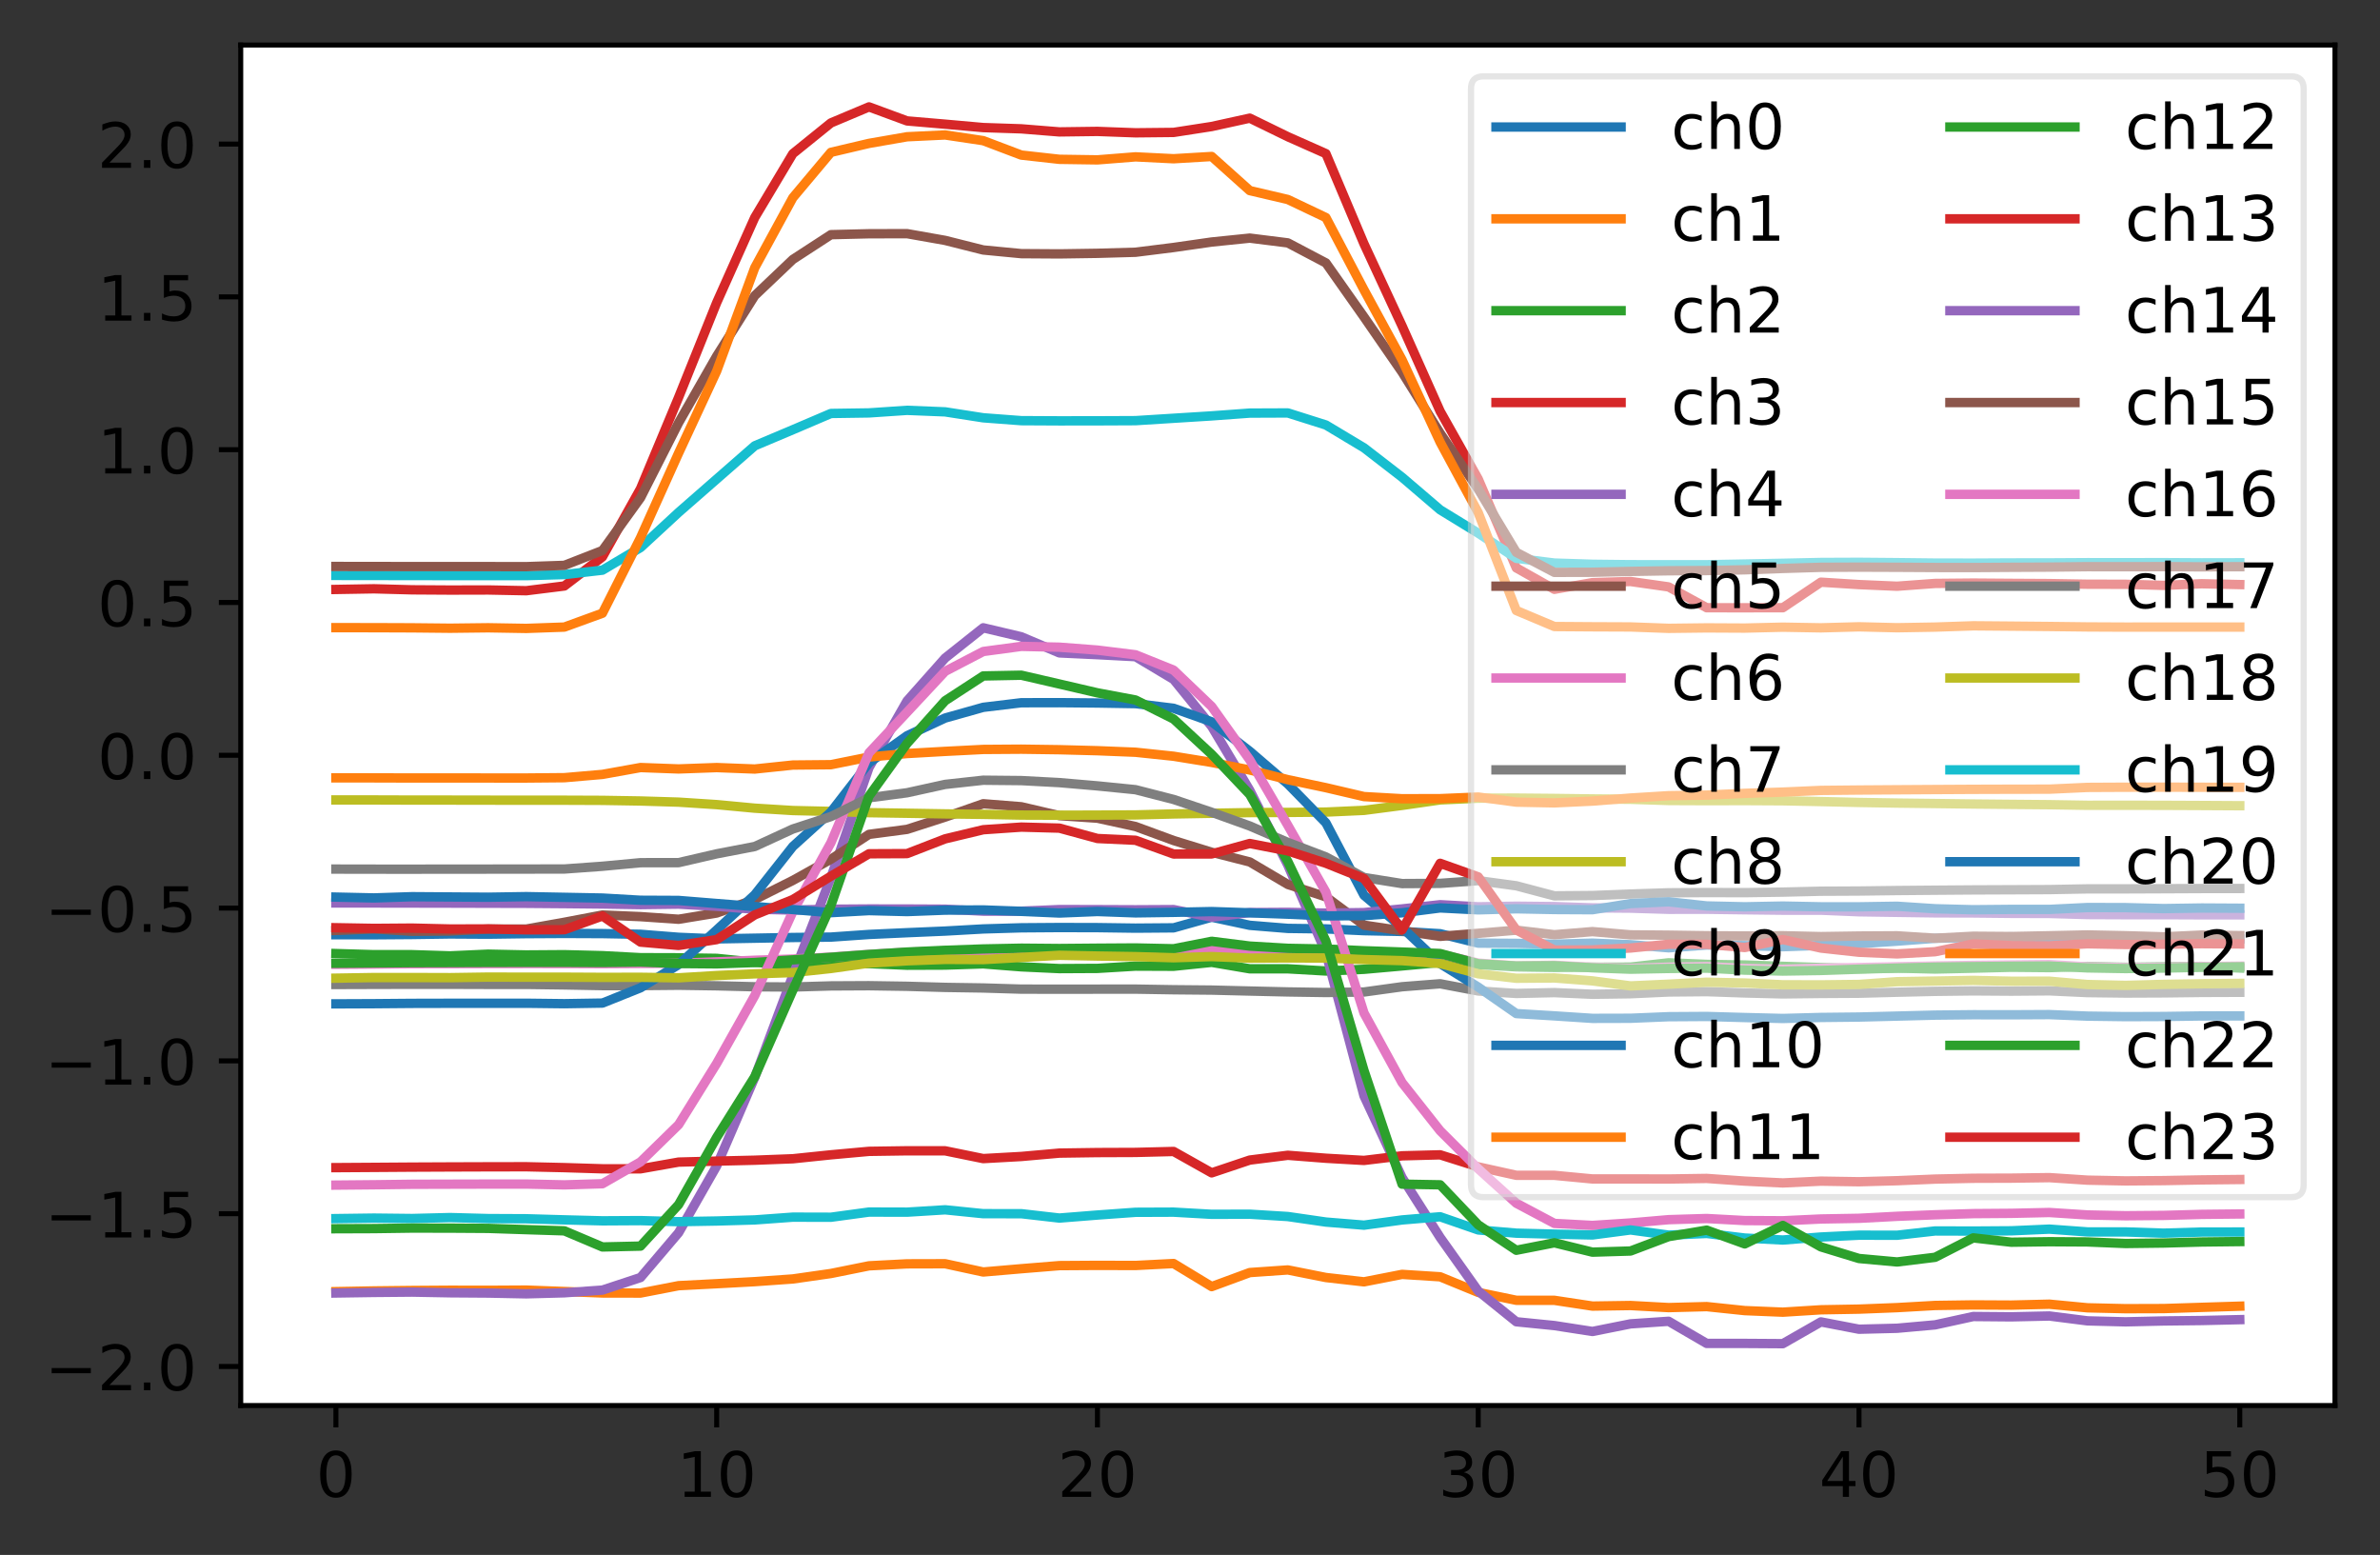 <?xml version="1.0" encoding="utf-8" standalone="no"?>
<!DOCTYPE svg PUBLIC "-//W3C//DTD SVG 1.1//EN"
  "http://www.w3.org/Graphics/SVG/1.1/DTD/svg11.dtd">
<!-- Created with matplotlib (https://matplotlib.org/) -->
<svg height="248.518pt" version="1.1" viewBox="0 0 380.483 248.518" width="380.483pt" xmlns="http://www.w3.org/2000/svg" xmlns:xlink="http://www.w3.org/1999/xlink">
 <rect x="0" y="0" width="380.483" height="248.518" fill="#333333" stroke="none"/>
 <defs>
  <style type="text/css">
*{stroke-linecap:butt;stroke-linejoin:round;}
  </style>
 </defs>
 <g id="figure_1">
  <g id="patch_1">
   <path d="M -0 248.518 
L 380.483 248.518 
L 380.483 0 
L -0 0 
z
" style="fill:none;"/>
  </g>
  <g id="axes_1">
   <g id="patch_2">
    <path d="M 38.483 224.64 
L 373.283 224.64 
L 373.283 7.2 
L 38.483 7.2 
z
" style="fill:#ffffff;"/>
   </g>
   <g id="matplotlib.axis_1">
    <g id="xtick_1">
     <g id="line2d_1">
      <defs>
       <path d="M 0 0 
L 0 3.5 
" id="m0a4e92d245" style="stroke:#000000;stroke-width:0.8;"/>
      </defs>
      <g>
       <use style="stroke:#000000;stroke-width:0.8;" x="53.701" xlink:href="#m0a4e92d245" y="224.64"/>
      </g>
     </g>
     <g id="text_1">
      <!-- 0 -->
      <defs>
       <path d="M 31.781 66.406 
Q 24.172 66.406 20.328 58.906 
Q 16.5 51.422 16.5 36.375 
Q 16.5 21.391 20.328 13.891 
Q 24.172 6.391 31.781 6.391 
Q 39.453 6.391 43.281 13.891 
Q 47.125 21.391 47.125 36.375 
Q 47.125 51.422 43.281 58.906 
Q 39.453 66.406 31.781 66.406 
z
M 31.781 74.219 
Q 44.047 74.219 50.516 64.516 
Q 56.984 54.828 56.984 36.375 
Q 56.984 17.969 50.516 8.266 
Q 44.047 -1.422 31.781 -1.422 
Q 19.531 -1.422 13.062 8.266 
Q 6.594 17.969 6.594 36.375 
Q 6.594 54.828 13.062 64.516 
Q 19.531 74.219 31.781 74.219 
z
" id="DejaVuSans-48"/>
      </defs>
      <g transform="translate(50.52 239.238)scale(0.1 -0.1)">
       <use xlink:href="#DejaVuSans-48"/>
      </g>
     </g>
    </g>
    <g id="xtick_2">
     <g id="line2d_2">
      <g>
       <use style="stroke:#000000;stroke-width:0.8;" x="114.574" xlink:href="#m0a4e92d245" y="224.64"/>
      </g>
     </g>
     <g id="text_2">
      <!-- 10 -->
      <defs>
       <path d="M 12.406 8.297 
L 28.516 8.297 
L 28.516 63.922 
L 10.984 60.406 
L 10.984 69.391 
L 28.422 72.906 
L 38.281 72.906 
L 38.281 8.297 
L 54.391 8.297 
L 54.391 0 
L 12.406 0 
z
" id="DejaVuSans-49"/>
      </defs>
      <g transform="translate(108.211 239.238)scale(0.1 -0.1)">
       <use xlink:href="#DejaVuSans-49"/>
       <use x="63.623" xlink:href="#DejaVuSans-48"/>
      </g>
     </g>
    </g>
    <g id="xtick_3">
     <g id="line2d_3">
      <g>
       <use style="stroke:#000000;stroke-width:0.8;" x="175.446" xlink:href="#m0a4e92d245" y="224.64"/>
      </g>
     </g>
     <g id="text_3">
      <!-- 20 -->
      <defs>
       <path d="M 19.188 8.297 
L 53.609 8.297 
L 53.609 0 
L 7.328 0 
L 7.328 8.297 
Q 12.938 14.109 22.625 23.891 
Q 32.328 33.688 34.812 36.531 
Q 39.547 41.844 41.422 45.531 
Q 43.312 49.219 43.312 52.781 
Q 43.312 58.594 39.234 62.25 
Q 35.156 65.922 28.609 65.922 
Q 23.969 65.922 18.812 64.312 
Q 13.672 62.703 7.812 59.422 
L 7.812 69.391 
Q 13.766 71.781 18.938 73 
Q 24.125 74.219 28.422 74.219 
Q 39.75 74.219 46.484 68.547 
Q 53.219 62.891 53.219 53.422 
Q 53.219 48.922 51.531 44.891 
Q 49.859 40.875 45.406 35.406 
Q 44.188 33.984 37.641 27.219 
Q 31.109 20.453 19.188 8.297 
z
" id="DejaVuSans-50"/>
      </defs>
      <g transform="translate(169.084 239.238)scale(0.1 -0.1)">
       <use xlink:href="#DejaVuSans-50"/>
       <use x="63.623" xlink:href="#DejaVuSans-48"/>
      </g>
     </g>
    </g>
    <g id="xtick_4">
     <g id="line2d_4">
      <g>
       <use style="stroke:#000000;stroke-width:0.8;" x="236.319" xlink:href="#m0a4e92d245" y="224.64"/>
      </g>
     </g>
     <g id="text_4">
      <!-- 30 -->
      <defs>
       <path d="M 40.578 39.312 
Q 47.656 37.797 51.625 33 
Q 55.609 28.219 55.609 21.188 
Q 55.609 10.406 48.188 4.484 
Q 40.766 -1.422 27.094 -1.422 
Q 22.516 -1.422 17.656 -0.516 
Q 12.797 0.391 7.625 2.203 
L 7.625 11.719 
Q 11.719 9.328 16.594 8.109 
Q 21.484 6.891 26.812 6.891 
Q 36.078 6.891 40.938 10.547 
Q 45.797 14.203 45.797 21.188 
Q 45.797 27.641 41.281 31.266 
Q 36.766 34.906 28.719 34.906 
L 20.219 34.906 
L 20.219 43.016 
L 29.109 43.016 
Q 36.375 43.016 40.234 45.922 
Q 44.094 48.828 44.094 54.297 
Q 44.094 59.906 40.109 62.906 
Q 36.141 65.922 28.719 65.922 
Q 24.656 65.922 20.016 65.031 
Q 15.375 64.156 9.812 62.312 
L 9.812 71.094 
Q 15.438 72.656 20.344 73.438 
Q 25.25 74.219 29.594 74.219 
Q 40.828 74.219 47.359 69.109 
Q 53.906 64.016 53.906 55.328 
Q 53.906 49.266 50.438 45.094 
Q 46.969 40.922 40.578 39.312 
z
" id="DejaVuSans-51"/>
      </defs>
      <g transform="translate(229.957 239.238)scale(0.1 -0.1)">
       <use xlink:href="#DejaVuSans-51"/>
       <use x="63.623" xlink:href="#DejaVuSans-48"/>
      </g>
     </g>
    </g>
    <g id="xtick_5">
     <g id="line2d_5">
      <g>
       <use style="stroke:#000000;stroke-width:0.8;" x="297.192" xlink:href="#m0a4e92d245" y="224.64"/>
      </g>
     </g>
     <g id="text_5">
      <!-- 40 -->
      <defs>
       <path d="M 37.797 64.312 
L 12.891 25.391 
L 37.797 25.391 
z
M 35.203 72.906 
L 47.609 72.906 
L 47.609 25.391 
L 58.016 25.391 
L 58.016 17.188 
L 47.609 17.188 
L 47.609 0 
L 37.797 0 
L 37.797 17.188 
L 4.891 17.188 
L 4.891 26.703 
z
" id="DejaVuSans-52"/>
      </defs>
      <g transform="translate(290.829 239.238)scale(0.1 -0.1)">
       <use xlink:href="#DejaVuSans-52"/>
       <use x="63.623" xlink:href="#DejaVuSans-48"/>
      </g>
     </g>
    </g>
    <g id="xtick_6">
     <g id="line2d_6">
      <g>
       <use style="stroke:#000000;stroke-width:0.8;" x="358.065" xlink:href="#m0a4e92d245" y="224.64"/>
      </g>
     </g>
     <g id="text_6">
      <!-- 50 -->
      <defs>
       <path d="M 10.797 72.906 
L 49.516 72.906 
L 49.516 64.594 
L 19.828 64.594 
L 19.828 46.734 
Q 21.969 47.469 24.109 47.828 
Q 26.266 48.188 28.422 48.188 
Q 40.625 48.188 47.75 41.5 
Q 54.891 34.812 54.891 23.391 
Q 54.891 11.625 47.562 5.094 
Q 40.234 -1.422 26.906 -1.422 
Q 22.312 -1.422 17.547 -0.641 
Q 12.797 0.141 7.719 1.703 
L 7.719 11.625 
Q 12.109 9.234 16.797 8.062 
Q 21.484 6.891 26.703 6.891 
Q 35.156 6.891 40.078 11.328 
Q 45.016 15.766 45.016 23.391 
Q 45.016 31 40.078 35.438 
Q 35.156 39.891 26.703 39.891 
Q 22.75 39.891 18.812 39.016 
Q 14.891 38.141 10.797 36.281 
z
" id="DejaVuSans-53"/>
      </defs>
      <g transform="translate(351.702 239.238)scale(0.1 -0.1)">
       <use xlink:href="#DejaVuSans-53"/>
       <use x="63.623" xlink:href="#DejaVuSans-48"/>
      </g>
     </g>
    </g>
   </g>
   <g id="matplotlib.axis_2">
    <g id="ytick_1">
     <g id="line2d_7">
      <defs>
       <path d="M 0 0 
L -3.5 0 
" id="meb2ee32a2b" style="stroke:#000000;stroke-width:0.8;"/>
      </defs>
      <g>
       <use style="stroke:#000000;stroke-width:0.8;" x="38.483" xlink:href="#meb2ee32a2b" y="218.403"/>
      </g>
     </g>
     <g id="text_7">
      <!-- −2.0 -->
      <defs>
       <path d="M 10.594 35.5 
L 73.188 35.5 
L 73.188 27.203 
L 10.594 27.203 
z
" id="DejaVuSans-8722"/>
       <path d="M 10.688 12.406 
L 21 12.406 
L 21 0 
L 10.688 0 
z
" id="DejaVuSans-46"/>
      </defs>
      <g transform="translate(7.2 222.202)scale(0.1 -0.1)">
       <use xlink:href="#DejaVuSans-8722"/>
       <use x="83.789" xlink:href="#DejaVuSans-50"/>
       <use x="147.412" xlink:href="#DejaVuSans-46"/>
       <use x="179.199" xlink:href="#DejaVuSans-48"/>
      </g>
     </g>
    </g>
    <g id="ytick_2">
     <g id="line2d_8">
      <g>
       <use style="stroke:#000000;stroke-width:0.8;" x="38.483" xlink:href="#meb2ee32a2b" y="193.981"/>
      </g>
     </g>
     <g id="text_8">
      <!-- −1.5 -->
      <g transform="translate(7.2 197.78)scale(0.1 -0.1)">
       <use xlink:href="#DejaVuSans-8722"/>
       <use x="83.789" xlink:href="#DejaVuSans-49"/>
       <use x="147.412" xlink:href="#DejaVuSans-46"/>
       <use x="179.199" xlink:href="#DejaVuSans-53"/>
      </g>
     </g>
    </g>
    <g id="ytick_3">
     <g id="line2d_9">
      <g>
       <use style="stroke:#000000;stroke-width:0.8;" x="38.483" xlink:href="#meb2ee32a2b" y="169.559"/>
      </g>
     </g>
     <g id="text_9">
      <!-- −1.0 -->
      <g transform="translate(7.2 173.359)scale(0.1 -0.1)">
       <use xlink:href="#DejaVuSans-8722"/>
       <use x="83.789" xlink:href="#DejaVuSans-49"/>
       <use x="147.412" xlink:href="#DejaVuSans-46"/>
       <use x="179.199" xlink:href="#DejaVuSans-48"/>
      </g>
     </g>
    </g>
    <g id="ytick_4">
     <g id="line2d_10">
      <g>
       <use style="stroke:#000000;stroke-width:0.8;" x="38.483" xlink:href="#meb2ee32a2b" y="145.138"/>
      </g>
     </g>
     <g id="text_10">
      <!-- −0.5 -->
      <g transform="translate(7.2 148.937)scale(0.1 -0.1)">
       <use xlink:href="#DejaVuSans-8722"/>
       <use x="83.789" xlink:href="#DejaVuSans-48"/>
       <use x="147.412" xlink:href="#DejaVuSans-46"/>
       <use x="179.199" xlink:href="#DejaVuSans-53"/>
      </g>
     </g>
    </g>
    <g id="ytick_5">
     <g id="line2d_11">
      <g>
       <use style="stroke:#000000;stroke-width:0.8;" x="38.483" xlink:href="#meb2ee32a2b" y="120.716"/>
      </g>
     </g>
     <g id="text_11">
      <!-- 0.0 -->
      <g transform="translate(15.58 124.515)scale(0.1 -0.1)">
       <use xlink:href="#DejaVuSans-48"/>
       <use x="63.623" xlink:href="#DejaVuSans-46"/>
       <use x="95.41" xlink:href="#DejaVuSans-48"/>
      </g>
     </g>
    </g>
    <g id="ytick_6">
     <g id="line2d_12">
      <g>
       <use style="stroke:#000000;stroke-width:0.8;" x="38.483" xlink:href="#meb2ee32a2b" y="96.294"/>
      </g>
     </g>
     <g id="text_12">
      <!-- 0.5 -->
      <g transform="translate(15.58 100.093)scale(0.1 -0.1)">
       <use xlink:href="#DejaVuSans-48"/>
       <use x="63.623" xlink:href="#DejaVuSans-46"/>
       <use x="95.41" xlink:href="#DejaVuSans-53"/>
      </g>
     </g>
    </g>
    <g id="ytick_7">
     <g id="line2d_13">
      <g>
       <use style="stroke:#000000;stroke-width:0.8;" x="38.483" xlink:href="#meb2ee32a2b" y="71.872"/>
      </g>
     </g>
     <g id="text_13">
      <!-- 1.0 -->
      <g transform="translate(15.58 75.672)scale(0.1 -0.1)">
       <use xlink:href="#DejaVuSans-49"/>
       <use x="63.623" xlink:href="#DejaVuSans-46"/>
       <use x="95.41" xlink:href="#DejaVuSans-48"/>
      </g>
     </g>
    </g>
    <g id="ytick_8">
     <g id="line2d_14">
      <g>
       <use style="stroke:#000000;stroke-width:0.8;" x="38.483" xlink:href="#meb2ee32a2b" y="47.451"/>
      </g>
     </g>
     <g id="text_14">
      <!-- 1.5 -->
      <g transform="translate(15.58 51.25)scale(0.1 -0.1)">
       <use xlink:href="#DejaVuSans-49"/>
       <use x="63.623" xlink:href="#DejaVuSans-46"/>
       <use x="95.41" xlink:href="#DejaVuSans-53"/>
      </g>
     </g>
    </g>
    <g id="ytick_9">
     <g id="line2d_15">
      <g>
       <use style="stroke:#000000;stroke-width:0.8;" x="38.483" xlink:href="#meb2ee32a2b" y="23.029"/>
      </g>
     </g>
     <g id="text_15">
      <!-- 2.0 -->
      <g transform="translate(15.58 26.828)scale(0.1 -0.1)">
       <use xlink:href="#DejaVuSans-50"/>
       <use x="63.623" xlink:href="#DejaVuSans-46"/>
       <use x="95.41" xlink:href="#DejaVuSans-48"/>
      </g>
     </g>
    </g>
   </g>
   <g id="line2d_16">
    <path clip-path="url(#pbd304af26c)" d="M 53.701 149.39 
L 59.788 149.403 
L 65.876 149.358 
L 71.963 149.272 
L 78.05 149.307 
L 84.137 149.223 
L 90.225 149.188 
L 96.312 149.213 
L 102.399 149.324 
L 108.486 149.806 
L 114.574 150.061 
L 120.661 149.949 
L 126.748 149.838 
L 132.836 149.773 
L 138.923 149.351 
L 145.01 149.072 
L 151.097 148.811 
L 157.185 148.47 
L 163.272 148.289 
L 169.359 148.245 
L 175.446 148.26 
L 181.534 148.343 
L 187.621 148.295 
L 193.708 146.587 
L 199.796 147.891 
L 205.883 148.384 
L 211.97 148.463 
L 218.057 148.746 
L 224.145 148.872 
L 230.232 149.234 
L 236.319 150.741 
L 242.406 150.775 
L 248.494 150.907 
L 254.581 150.74 
L 260.668 150.99 
L 266.756 151.485 
L 272.843 151.038 
L 278.93 151.138 
L 285.017 151.308 
L 291.105 151.088 
L 297.192 150.827 
L 303.279 150.423 
L 309.366 149.966 
L 315.454 149.832 
L 321.541 149.733 
L 327.628 149.936 
L 333.716 150.242 
L 339.803 150.386 
L 345.89 150.327 
L 351.977 150.134 
L 358.065 150.065 
" style="fill:none;stroke:#1f77b4;stroke-linecap:square;stroke-width:1.5;"/>
   </g>
   <g id="line2d_17">
    <path clip-path="url(#pbd304af26c)" d="M 53.701 206.438 
L 59.788 206.323 
L 65.876 206.255 
L 71.963 206.214 
L 78.05 206.225 
L 84.137 206.191 
L 90.225 206.42 
L 96.312 206.654 
L 102.399 206.666 
L 108.486 205.486 
L 114.574 205.172 
L 120.661 204.843 
L 126.748 204.412 
L 132.836 203.54 
L 138.923 202.313 
L 145.01 201.997 
L 151.097 201.981 
L 157.185 203.299 
L 163.272 202.776 
L 169.359 202.28 
L 175.446 202.241 
L 181.534 202.258 
L 187.621 201.946 
L 193.708 205.634 
L 199.796 203.391 
L 205.883 202.971 
L 211.97 204.182 
L 218.057 204.872 
L 224.145 203.68 
L 230.232 204.066 
L 236.319 206.561 
L 242.406 207.821 
L 248.494 207.827 
L 254.581 208.749 
L 260.668 208.658 
L 266.756 208.989 
L 272.843 208.831 
L 278.93 209.471 
L 285.017 209.721 
L 291.105 209.341 
L 297.192 209.235 
L 303.279 208.995 
L 309.366 208.649 
L 315.454 208.561 
L 321.541 208.592 
L 327.628 208.444 
L 333.716 209.024 
L 339.803 209.165 
L 345.89 209.146 
L 351.977 208.952 
L 358.065 208.762 
" style="fill:none;stroke:#ff7f0e;stroke-linecap:square;stroke-width:1.5;"/>
   </g>
   <g id="line2d_18">
    <path clip-path="url(#pbd304af26c)" d="M 53.701 152.405 
L 59.788 152.583 
L 65.876 152.582 
L 71.963 152.774 
L 78.05 152.5 
L 84.137 152.627 
L 90.225 152.585 
L 96.312 152.74 
L 102.399 153.064 
L 108.486 153.082 
L 114.574 153.173 
L 120.661 153.787 
L 126.748 154.303 
L 132.836 154.134 
L 138.923 154.009 
L 145.01 154.269 
L 151.097 154.247 
L 157.185 154.049 
L 163.272 154.525 
L 169.359 154.808 
L 175.446 154.776 
L 181.534 154.41 
L 187.621 154.435 
L 193.708 153.808 
L 199.796 154.842 
L 205.883 154.843 
L 211.97 155.191 
L 218.057 154.92 
L 224.145 154.379 
L 230.232 153.823 
L 236.319 154.17 
L 242.406 154.528 
L 248.494 154.618 
L 254.581 154.588 
L 260.668 154.569 
L 266.756 153.883 
L 272.843 154.134 
L 278.93 154.232 
L 285.017 154.445 
L 291.105 154.64 
L 297.192 154.826 
L 303.279 154.727 
L 309.366 154.879 
L 315.454 154.742 
L 321.541 154.594 
L 327.628 154.652 
L 333.716 154.458 
L 339.803 154.594 
L 345.89 154.514 
L 351.977 154.456 
L 358.065 154.72 
" style="fill:none;stroke:#2ca02c;stroke-linecap:square;stroke-width:1.5;"/>
   </g>
   <g id="line2d_19">
    <path clip-path="url(#pbd304af26c)" d="M 53.701 94.21 
L 59.788 94.106 
L 65.876 94.27 
L 71.963 94.308 
L 78.05 94.293 
L 84.137 94.413 
L 90.225 93.655 
L 96.312 89.002 
L 102.399 78.101 
L 108.486 63.515 
L 114.574 48.372 
L 120.661 34.76 
L 126.748 24.565 
L 132.836 19.647 
L 138.923 17.084 
L 145.01 19.326 
L 151.097 19.846 
L 157.185 20.389 
L 163.272 20.591 
L 169.359 21.082 
L 175.446 21.002 
L 181.534 21.227 
L 187.621 21.164 
L 193.708 20.221 
L 199.796 18.884 
L 205.883 21.853 
L 211.97 24.556 
L 218.057 38.974 
L 224.145 52.094 
L 230.232 65.735 
L 236.319 76.562 
L 242.406 90.764 
L 248.494 94.187 
L 254.581 93.121 
L 260.668 92.938 
L 266.756 93.802 
L 272.843 97.134 
L 278.93 97.137 
L 285.017 97.131 
L 291.105 93.047 
L 297.192 93.433 
L 303.279 93.695 
L 309.366 93.248 
L 315.454 93.192 
L 321.541 93.237 
L 327.628 93.271 
L 333.716 93.374 
L 339.803 93.386 
L 345.89 93.563 
L 351.977 93.296 
L 358.065 93.43 
" style="fill:none;stroke:#d62728;stroke-linecap:square;stroke-width:1.5;"/>
   </g>
   <g id="line2d_20">
    <path clip-path="url(#pbd304af26c)" d="M 53.701 206.657 
L 59.788 206.566 
L 65.876 206.511 
L 71.963 206.623 
L 78.05 206.666 
L 84.137 206.789 
L 90.225 206.624 
L 96.312 206.191 
L 102.399 204.183 
L 108.486 197.024 
L 114.574 186.348 
L 120.661 172.192 
L 126.748 155.924 
L 132.836 140.239 
L 138.923 122.681 
L 145.01 112.025 
L 151.097 105.173 
L 157.185 100.339 
L 163.272 101.775 
L 169.359 104.352 
L 175.446 104.635 
L 181.534 104.955 
L 187.621 108.593 
L 193.708 116.105 
L 199.796 126.306 
L 205.883 138.271 
L 211.97 152.273 
L 218.057 175.159 
L 224.145 188.203 
L 230.232 197.779 
L 236.319 206.348 
L 242.406 211.252 
L 248.494 211.862 
L 254.581 212.806 
L 260.668 211.589 
L 266.756 211.177 
L 272.843 214.717 
L 278.93 214.716 
L 285.017 214.756 
L 291.105 211.277 
L 297.192 212.447 
L 303.279 212.292 
L 309.366 211.748 
L 315.454 210.414 
L 321.541 210.467 
L 327.628 210.333 
L 333.716 211.11 
L 339.803 211.265 
L 345.89 211.125 
L 351.977 211.056 
L 358.065 210.914 
" style="fill:none;stroke:#9467bd;stroke-linecap:square;stroke-width:1.5;"/>
   </g>
   <g id="line2d_21">
    <path clip-path="url(#pbd304af26c)" d="M 53.701 148.71 
L 59.788 148.463 
L 65.876 148.843 
L 71.963 148.8 
L 78.05 148.487 
L 84.137 148.488 
L 90.225 147.402 
L 96.312 146.244 
L 102.399 146.504 
L 108.486 146.921 
L 114.574 145.924 
L 120.661 143.764 
L 126.748 140.714 
L 132.836 137.327 
L 138.923 133.356 
L 145.01 132.554 
L 151.097 130.593 
L 157.185 128.46 
L 163.272 128.943 
L 169.359 130.362 
L 175.446 130.771 
L 181.534 132.101 
L 187.621 134.337 
L 193.708 136.215 
L 199.796 137.763 
L 205.883 141.36 
L 211.97 143.34 
L 218.057 147.864 
L 224.145 148.771 
L 230.232 149.656 
L 236.319 149.17 
L 242.406 148.668 
L 248.494 149.392 
L 254.581 148.896 
L 260.668 149.415 
L 266.756 149.466 
L 272.843 149.556 
L 278.93 149.599 
L 285.017 149.555 
L 291.105 149.694 
L 297.192 149.603 
L 303.279 149.567 
L 309.366 149.953 
L 315.454 149.635 
L 321.541 149.681 
L 327.628 149.559 
L 333.716 149.427 
L 339.803 149.553 
L 345.89 149.73 
L 351.977 149.45 
L 358.065 149.534 
" style="fill:none;stroke:#8c564b;stroke-linecap:square;stroke-width:1.5;"/>
   </g>
   <g id="line2d_22">
    <path clip-path="url(#pbd304af26c)" d="M 53.701 154.121 
L 59.788 154.078 
L 65.876 154.028 
L 71.963 154.019 
L 78.05 154.002 
L 84.137 153.994 
L 90.225 153.996 
L 96.312 154.02 
L 102.399 153.984 
L 108.486 153.957 
L 114.574 153.729 
L 120.661 153.473 
L 126.748 153.285 
L 132.836 152.975 
L 138.923 152.538 
L 145.01 152.199 
L 151.097 151.995 
L 157.185 151.907 
L 163.272 151.776 
L 169.359 151.7 
L 175.446 151.661 
L 181.534 151.662 
L 187.621 151.728 
L 193.708 151.686 
L 199.796 151.783 
L 205.883 151.784 
L 211.97 151.921 
L 218.057 152.159 
L 224.145 152.259 
L 230.232 152.475 
L 236.319 153.927 
L 242.406 154.375 
L 248.494 154.27 
L 254.581 154.587 
L 260.668 154.77 
L 266.756 154.581 
L 272.843 154.492 
L 278.93 154.794 
L 285.017 154.918 
L 291.105 154.748 
L 297.192 154.635 
L 303.279 154.512 
L 309.366 154.392 
L 315.454 154.292 
L 321.541 154.224 
L 327.628 154.161 
L 333.716 154.527 
L 339.803 154.646 
L 345.89 154.585 
L 351.977 154.487 
L 358.065 154.411 
" style="fill:none;stroke:#e377c2;stroke-linecap:square;stroke-width:1.5;"/>
   </g>
   <g id="line2d_23">
    <path clip-path="url(#pbd304af26c)" d="M 53.701 157.348 
L 59.788 157.329 
L 65.876 157.315 
L 71.963 157.316 
L 78.05 157.335 
L 84.137 157.333 
L 90.225 157.416 
L 96.312 157.528 
L 102.399 157.524 
L 108.486 157.468 
L 114.574 157.558 
L 120.661 157.713 
L 126.748 157.752 
L 132.836 157.575 
L 138.923 157.543 
L 145.01 157.637 
L 151.097 157.813 
L 157.185 157.906 
L 163.272 158.09 
L 169.359 158.099 
L 175.446 158.093 
L 181.534 158.088 
L 187.621 158.188 
L 193.708 158.244 
L 199.796 158.395 
L 205.883 158.537 
L 211.97 158.63 
L 218.057 158.549 
L 224.145 157.708 
L 230.232 157.232 
L 236.319 158.386 
L 242.406 158.781 
L 248.494 158.646 
L 254.581 158.912 
L 260.668 158.826 
L 266.756 158.547 
L 272.843 158.49 
L 278.93 158.701 
L 285.017 158.853 
L 291.105 158.78 
L 297.192 158.744 
L 303.279 158.584 
L 309.366 158.443 
L 315.454 158.369 
L 321.541 158.411 
L 327.628 158.361 
L 333.716 158.644 
L 339.803 158.717 
L 345.89 158.691 
L 351.977 158.617 
L 358.065 158.595 
" style="fill:none;stroke:#7f7f7f;stroke-linecap:square;stroke-width:1.5;"/>
   </g>
   <g id="line2d_24">
    <path clip-path="url(#pbd304af26c)" d="M 53.701 127.85 
L 59.788 127.855 
L 65.876 127.874 
L 71.963 127.877 
L 78.05 127.887 
L 84.137 127.896 
L 90.225 127.896 
L 96.312 127.92 
L 102.399 128.02 
L 108.486 128.204 
L 114.574 128.599 
L 120.661 129.17 
L 126.748 129.545 
L 132.836 129.685 
L 138.923 129.888 
L 145.01 129.979 
L 151.097 130.08 
L 157.185 130.157 
L 163.272 130.27 
L 169.359 130.293 
L 175.446 130.275 
L 181.534 130.244 
L 187.621 130.092 
L 193.708 129.984 
L 199.796 129.878 
L 205.883 129.849 
L 211.97 129.793 
L 218.057 129.519 
L 224.145 128.724 
L 230.232 127.846 
L 236.319 127.575 
L 242.406 127.559 
L 248.494 127.612 
L 254.581 127.691 
L 260.668 127.746 
L 266.756 127.942 
L 272.843 127.967 
L 278.93 127.954 
L 285.017 127.988 
L 291.105 128.112 
L 297.192 128.252 
L 303.279 128.353 
L 309.366 128.425 
L 315.454 128.503 
L 321.541 128.56 
L 327.628 128.612 
L 333.716 128.71 
L 339.803 128.703 
L 345.89 128.714 
L 351.977 128.741 
L 358.065 128.777 
" style="fill:none;stroke:#bcbd22;stroke-linecap:square;stroke-width:1.5;"/>
   </g>
   <g id="line2d_25">
    <path clip-path="url(#pbd304af26c)" d="M 53.701 91.97 
L 59.788 91.977 
L 65.876 91.988 
L 71.963 91.994 
L 78.05 91.998 
L 84.137 92.001 
L 90.225 91.829 
L 96.312 91.127 
L 102.399 87.515 
L 108.486 81.893 
L 114.574 76.572 
L 120.661 71.251 
L 126.748 68.683 
L 132.836 66.083 
L 138.923 65.994 
L 145.01 65.584 
L 151.097 65.827 
L 157.185 66.775 
L 163.272 67.234 
L 169.359 67.266 
L 175.446 67.259 
L 181.534 67.232 
L 187.621 66.85 
L 193.708 66.47 
L 199.796 66.024 
L 205.883 65.999 
L 211.97 67.927 
L 218.057 71.573 
L 224.145 76.276 
L 230.232 81.483 
L 236.319 85.216 
L 242.406 89.237 
L 248.494 89.991 
L 254.581 90.186 
L 260.668 90.254 
L 266.756 90.26 
L 272.843 90.259 
L 278.93 90.147 
L 285.017 90.027 
L 291.105 89.898 
L 297.192 89.874 
L 303.279 89.926 
L 309.366 89.995 
L 315.454 90.004 
L 321.541 89.972 
L 327.628 89.966 
L 333.716 89.93 
L 339.803 89.935 
L 345.89 89.926 
L 351.977 89.961 
L 358.065 89.949 
" style="fill:none;stroke:#17becf;stroke-linecap:square;stroke-width:1.5;"/>
   </g>
   <g id="line2d_26">
    <path clip-path="url(#pbd304af26c)" d="M 53.701 160.444 
L 59.788 160.418 
L 65.876 160.367 
L 71.963 160.353 
L 78.05 160.347 
L 84.137 160.346 
L 90.225 160.418 
L 96.312 160.319 
L 102.399 157.877 
L 108.486 154.167 
L 114.574 148.632 
L 120.661 143.006 
L 126.748 135.29 
L 132.836 129.782 
L 138.923 121.925 
L 145.01 117.59 
L 151.097 114.762 
L 157.185 113.049 
L 163.272 112.317 
L 169.359 112.304 
L 175.446 112.359 
L 181.534 112.46 
L 187.621 113.203 
L 193.708 115.371 
L 199.796 120.079 
L 205.883 125.3 
L 211.97 131.517 
L 218.057 143.085 
L 224.145 148.242 
L 230.232 154.013 
L 236.319 157.768 
L 242.406 161.996 
L 248.494 162.364 
L 254.581 162.763 
L 260.668 162.747 
L 266.756 162.496 
L 272.843 162.458 
L 278.93 162.63 
L 285.017 162.78 
L 291.105 162.617 
L 297.192 162.552 
L 303.279 162.399 
L 309.366 162.244 
L 315.454 162.181 
L 321.541 162.19 
L 327.628 162.159 
L 333.716 162.404 
L 339.803 162.486 
L 345.89 162.464 
L 351.977 162.377 
L 358.065 162.37 
" style="fill:none;stroke:#1f77b4;stroke-linecap:square;stroke-width:1.5;"/>
   </g>
   <g id="line2d_27">
    <path clip-path="url(#pbd304af26c)" d="M 53.701 124.321 
L 59.788 124.327 
L 65.876 124.345 
L 71.963 124.343 
L 78.05 124.347 
L 84.137 124.349 
L 90.225 124.295 
L 96.312 123.77 
L 102.399 122.674 
L 108.486 122.899 
L 114.574 122.679 
L 120.661 122.912 
L 126.748 122.275 
L 132.836 122.218 
L 138.923 120.996 
L 145.01 120.434 
L 151.097 120.091 
L 157.185 119.781 
L 163.272 119.739 
L 169.359 119.824 
L 175.446 119.984 
L 181.534 120.229 
L 187.621 120.868 
L 193.708 121.856 
L 199.796 123.066 
L 205.883 124.611 
L 211.97 125.894 
L 218.057 127.315 
L 224.145 127.661 
L 230.232 127.645 
L 236.319 127.389 
L 242.406 128.201 
L 248.494 128.322 
L 254.581 128.037 
L 260.668 127.549 
L 266.756 127.173 
L 272.843 127.08 
L 278.93 126.8 
L 285.017 126.599 
L 291.105 126.329 
L 297.192 126.269 
L 303.279 126.228 
L 309.366 126.19 
L 315.454 126.156 
L 321.541 126.138 
L 327.628 126.129 
L 333.716 125.85 
L 339.803 125.82 
L 345.89 125.811 
L 351.977 125.827 
L 358.065 125.837 
" style="fill:none;stroke:#ff7f0e;stroke-linecap:square;stroke-width:1.5;"/>
   </g>
   <g id="line2d_28">
    <path clip-path="url(#pbd304af26c)" d="M 53.701 153.958 
L 59.788 153.911 
L 65.876 153.859 
L 71.963 153.841 
L 78.05 153.818 
L 84.137 153.806 
L 90.225 153.808 
L 96.312 153.831 
L 102.399 153.754 
L 108.486 153.999 
L 114.574 154.051 
L 120.661 153.838 
L 126.748 153.41 
L 132.836 153.001 
L 138.923 152.552 
L 145.01 152.163 
L 151.097 151.884 
L 157.185 151.668 
L 163.272 151.546 
L 169.359 151.601 
L 175.446 151.547 
L 181.534 151.509 
L 187.621 151.64 
L 193.708 150.445 
L 199.796 151.209 
L 205.883 151.568 
L 211.97 151.685 
L 218.057 151.951 
L 224.145 152.162 
L 230.232 152.402 
L 236.319 154.033 
L 242.406 154.386 
L 248.494 154.345 
L 254.581 154.679 
L 260.668 154.906 
L 266.756 154.787 
L 272.843 154.736 
L 278.93 155.052 
L 285.017 155.204 
L 291.105 155.109 
L 297.192 154.902 
L 303.279 154.729 
L 309.366 154.575 
L 315.454 154.494 
L 321.541 154.432 
L 327.628 154.396 
L 333.716 154.697 
L 339.803 154.801 
L 345.89 154.728 
L 351.977 154.603 
L 358.065 154.523 
" style="fill:none;stroke:#2ca02c;stroke-linecap:square;stroke-width:1.5;"/>
   </g>
   <g id="line2d_29">
    <path clip-path="url(#pbd304af26c)" d="M 53.701 186.62 
L 59.788 186.58 
L 65.876 186.537 
L 71.963 186.509 
L 78.05 186.489 
L 84.137 186.478 
L 90.225 186.618 
L 96.312 186.807 
L 102.399 186.811 
L 108.486 185.735 
L 114.574 185.577 
L 120.661 185.433 
L 126.748 185.201 
L 132.836 184.57 
L 138.923 184.017 
L 145.01 183.928 
L 151.097 183.933 
L 157.185 185.175 
L 163.272 184.837 
L 169.359 184.298 
L 175.446 184.212 
L 181.534 184.188 
L 187.621 184.036 
L 193.708 187.454 
L 199.796 185.411 
L 205.883 184.646 
L 211.97 185.119 
L 218.057 185.468 
L 224.145 184.731 
L 230.232 184.571 
L 236.319 186.498 
L 242.406 187.843 
L 248.494 187.849 
L 254.581 188.428 
L 260.668 188.423 
L 266.756 188.437 
L 272.843 188.345 
L 278.93 188.773 
L 285.017 189.065 
L 291.105 188.778 
L 297.192 188.875 
L 303.279 188.709 
L 309.366 188.451 
L 315.454 188.32 
L 321.541 188.3 
L 327.628 188.216 
L 333.716 188.62 
L 339.803 188.74 
L 345.89 188.692 
L 351.977 188.579 
L 358.065 188.515 
" style="fill:none;stroke:#d62728;stroke-linecap:square;stroke-width:1.5;"/>
   </g>
   <g id="line2d_30">
    <path clip-path="url(#pbd304af26c)" d="M 53.701 144.32 
L 59.788 144.324 
L 65.876 144.333 
L 71.963 144.345 
L 78.05 144.361 
L 84.137 144.376 
L 90.225 144.424 
L 96.312 144.484 
L 102.399 144.582 
L 108.486 144.504 
L 114.574 144.853 
L 120.661 145.316 
L 126.748 145.453 
L 132.836 145.318 
L 138.923 145.276 
L 145.01 145.283 
L 151.097 145.312 
L 157.185 145.625 
L 163.272 145.631 
L 169.359 145.372 
L 175.446 145.386 
L 181.534 145.411 
L 187.621 145.378 
L 193.708 146.596 
L 199.796 145.854 
L 205.883 145.817 
L 211.97 145.94 
L 218.057 145.856 
L 224.145 145.269 
L 230.232 144.596 
L 236.319 144.933 
L 242.406 144.834 
L 248.494 144.898 
L 254.581 145.101 
L 260.668 145.148 
L 266.756 145.331 
L 272.843 145.325 
L 278.93 145.407 
L 285.017 145.475 
L 291.105 145.474 
L 297.192 145.727 
L 303.279 145.817 
L 309.366 145.902 
L 315.454 145.918 
L 321.541 145.982 
L 327.628 145.997 
L 333.716 146.171 
L 339.803 146.195 
L 345.89 146.192 
L 351.977 146.218 
L 358.065 146.222 
" style="fill:none;stroke:#9467bd;stroke-linecap:square;stroke-width:1.5;"/>
   </g>
   <g id="line2d_31">
    <path clip-path="url(#pbd304af26c)" d="M 53.701 90.537 
L 59.788 90.547 
L 65.876 90.552 
L 71.963 90.554 
L 78.05 90.558 
L 84.137 90.566 
L 90.225 90.359 
L 96.312 87.986 
L 102.399 79.557 
L 108.486 67.569 
L 114.574 56.916 
L 120.661 47.255 
L 126.748 41.468 
L 132.836 37.507 
L 138.923 37.36 
L 145.01 37.345 
L 151.097 38.423 
L 157.185 39.954 
L 163.272 40.54 
L 169.359 40.579 
L 175.446 40.487 
L 181.534 40.316 
L 187.621 39.554 
L 193.708 38.681 
L 199.796 38.057 
L 205.883 38.82 
L 211.97 42.024 
L 218.057 50.661 
L 224.145 59.474 
L 230.232 69.242 
L 236.319 78.168 
L 242.406 88.279 
L 248.494 91.479 
L 254.581 91.462 
L 260.668 91.328 
L 266.756 91.225 
L 272.843 91.19 
L 278.93 91.071 
L 285.017 90.853 
L 291.105 90.67 
L 297.192 90.644 
L 303.279 90.667 
L 309.366 90.702 
L 315.454 90.711 
L 321.541 90.67 
L 327.628 90.639 
L 333.716 90.57 
L 339.803 90.578 
L 345.89 90.565 
L 351.977 90.598 
L 358.065 90.574 
" style="fill:none;stroke:#8c564b;stroke-linecap:square;stroke-width:1.5;"/>
   </g>
   <g id="line2d_32">
    <path clip-path="url(#pbd304af26c)" d="M 53.701 189.412 
L 59.788 189.357 
L 65.876 189.281 
L 71.963 189.263 
L 78.05 189.248 
L 84.137 189.244 
L 90.225 189.375 
L 96.312 189.192 
L 102.399 185.704 
L 108.486 179.757 
L 114.574 169.964 
L 120.661 159.12 
L 126.748 145.705 
L 132.836 134.684 
L 138.923 120.326 
L 145.01 113.83 
L 151.097 107.3 
L 157.185 104.128 
L 163.272 103.307 
L 169.359 103.438 
L 175.446 103.902 
L 181.534 104.651 
L 187.621 107.104 
L 193.708 112.921 
L 199.796 121.452 
L 205.883 131.914 
L 211.97 142.587 
L 218.057 161.908 
L 224.145 173.033 
L 230.232 180.732 
L 236.319 186.806 
L 242.406 192.306 
L 248.494 195.534 
L 254.581 195.86 
L 260.668 195.461 
L 266.756 194.936 
L 272.843 194.751 
L 278.93 195.079 
L 285.017 195.112 
L 291.105 194.827 
L 297.192 194.719 
L 303.279 194.399 
L 309.366 194.154 
L 315.454 193.971 
L 321.541 193.925 
L 327.628 193.79 
L 333.716 194.183 
L 339.803 194.31 
L 345.89 194.256 
L 351.977 194.089 
L 358.065 194.025 
" style="fill:none;stroke:#e377c2;stroke-linecap:square;stroke-width:1.5;"/>
   </g>
   <g id="line2d_33">
    <path clip-path="url(#pbd304af26c)" d="M 53.701 138.905 
L 59.788 138.916 
L 65.876 138.92 
L 71.963 138.909 
L 78.05 138.907 
L 84.137 138.899 
L 90.225 138.891 
L 96.312 138.451 
L 102.399 137.883 
L 108.486 137.873 
L 114.574 136.466 
L 120.661 135.295 
L 126.748 132.496 
L 132.836 130.511 
L 138.923 127.504 
L 145.01 126.707 
L 151.097 125.37 
L 157.185 124.699 
L 163.272 124.759 
L 169.359 125.083 
L 175.446 125.606 
L 181.534 126.214 
L 187.621 127.775 
L 193.708 129.825 
L 199.796 132.015 
L 205.883 134.644 
L 211.97 136.96 
L 218.057 140.248 
L 224.145 141.222 
L 230.232 141.186 
L 236.319 140.749 
L 242.406 141.572 
L 248.494 143.182 
L 254.581 143.131 
L 260.668 142.892 
L 266.756 142.694 
L 272.843 142.653 
L 278.93 142.67 
L 285.017 142.584 
L 291.105 142.44 
L 297.192 142.41 
L 303.279 142.333 
L 309.366 142.279 
L 315.454 142.233 
L 321.541 142.208 
L 327.628 142.18 
L 333.716 142.067 
L 339.803 142.065 
L 345.89 142.041 
L 351.977 142.012 
L 358.065 142.002 
" style="fill:none;stroke:#7f7f7f;stroke-linecap:square;stroke-width:1.5;"/>
   </g>
   <g id="line2d_34">
    <path clip-path="url(#pbd304af26c)" d="M 53.701 156.338 
L 59.788 156.238 
L 65.876 156.238 
L 71.963 156.257 
L 78.05 156.166 
L 84.137 156.184 
L 90.225 156.18 
L 96.312 156.211 
L 102.399 156.2 
L 108.486 156.282 
L 114.574 155.917 
L 120.661 155.646 
L 126.748 155.442 
L 132.836 154.793 
L 138.923 153.937 
L 145.01 153.565 
L 151.097 153.338 
L 157.185 153.366 
L 163.272 153.023 
L 169.359 152.68 
L 175.446 152.8 
L 181.534 152.895 
L 187.621 153.074 
L 193.708 152.888 
L 199.796 153.135 
L 205.883 153.104 
L 211.97 153.122 
L 218.057 153.367 
L 224.145 153.537 
L 230.232 154.001 
L 236.319 155.64 
L 242.406 156.353 
L 248.494 156.304 
L 254.581 156.771 
L 260.668 157.577 
L 266.756 157.298 
L 272.843 156.985 
L 278.93 157.113 
L 285.017 157.396 
L 291.105 157.41 
L 297.192 157.339 
L 303.279 156.901 
L 309.366 156.801 
L 315.454 156.692 
L 321.541 156.827 
L 327.628 156.821 
L 333.716 157.354 
L 339.803 157.492 
L 345.89 157.33 
L 351.977 157.233 
L 358.065 157.168 
" style="fill:none;stroke:#bcbd22;stroke-linecap:square;stroke-width:1.5;"/>
   </g>
   <g id="line2d_35">
    <path clip-path="url(#pbd304af26c)" d="M 53.701 194.767 
L 59.788 194.686 
L 65.876 194.753 
L 71.963 194.6 
L 78.05 194.763 
L 84.137 194.792 
L 90.225 194.966 
L 96.312 195.122 
L 102.399 195.086 
L 108.486 195.256 
L 114.574 195.15 
L 120.661 194.976 
L 126.748 194.533 
L 132.836 194.549 
L 138.923 193.721 
L 145.01 193.737 
L 151.097 193.361 
L 157.185 193.979 
L 163.272 193.982 
L 169.359 194.679 
L 175.446 194.195 
L 181.534 193.758 
L 187.621 193.734 
L 193.708 194.08 
L 199.796 194.062 
L 205.883 194.436 
L 211.97 195.318 
L 218.057 195.815 
L 224.145 194.981 
L 230.232 194.472 
L 236.319 196.578 
L 242.406 197.093 
L 248.494 197.248 
L 254.581 197.379 
L 260.668 196.58 
L 266.756 197.407 
L 272.843 197.138 
L 278.93 197.874 
L 285.017 198.189 
L 291.105 197.709 
L 297.192 197.416 
L 303.279 197.427 
L 309.366 196.74 
L 315.454 196.758 
L 321.541 196.717 
L 327.628 196.449 
L 333.716 196.893 
L 339.803 196.896 
L 345.89 197.095 
L 351.977 196.913 
L 358.065 196.912 
" style="fill:none;stroke:#17becf;stroke-linecap:square;stroke-width:1.5;"/>
   </g>
   <g id="line2d_36">
    <path clip-path="url(#pbd304af26c)" d="M 53.701 143.38 
L 59.788 143.514 
L 65.876 143.316 
L 71.963 143.358 
L 78.05 143.401 
L 84.137 143.305 
L 90.225 143.419 
L 96.312 143.535 
L 102.399 143.886 
L 108.486 143.914 
L 114.574 144.404 
L 120.661 144.89 
L 126.748 145.372 
L 132.836 145.868 
L 138.923 145.538 
L 145.01 145.694 
L 151.097 145.464 
L 157.185 145.432 
L 163.272 145.66 
L 169.359 145.927 
L 175.446 145.683 
L 181.534 145.902 
L 187.621 145.818 
L 193.708 145.693 
L 199.796 145.893 
L 205.883 146.109 
L 211.97 146.384 
L 218.057 146.342 
L 224.145 145.888 
L 230.232 145.111 
L 236.319 145.421 
L 242.406 145.249 
L 248.494 145.368 
L 254.581 145.399 
L 260.668 144.415 
L 266.756 144.13 
L 272.843 144.792 
L 278.93 144.931 
L 285.017 144.813 
L 291.105 144.933 
L 297.192 144.936 
L 303.279 144.842 
L 309.366 145.242 
L 315.454 145.4 
L 321.541 145.344 
L 327.628 145.346 
L 333.716 145.048 
L 339.803 145.063 
L 345.89 145.215 
L 351.977 145.124 
L 358.065 145.158 
" style="fill:none;stroke:#1f77b4;stroke-linecap:square;stroke-width:1.5;"/>
   </g>
   <g id="line2d_37">
    <path clip-path="url(#pbd304af26c)" d="M 53.701 100.317 
L 59.788 100.322 
L 65.876 100.345 
L 71.963 100.407 
L 78.05 100.337 
L 84.137 100.438 
L 90.225 100.224 
L 96.312 98.008 
L 102.399 85.936 
L 108.486 72.414 
L 114.574 59.311 
L 120.661 42.784 
L 126.748 31.603 
L 132.836 24.349 
L 138.923 22.919 
L 145.01 21.858 
L 151.097 21.57 
L 157.185 22.481 
L 163.272 24.785 
L 169.359 25.462 
L 175.446 25.551 
L 181.534 25.069 
L 187.621 25.371 
L 193.708 25.01 
L 199.796 30.461 
L 205.883 31.885 
L 211.97 34.777 
L 218.057 46.328 
L 224.145 57.515 
L 230.232 70.666 
L 236.319 81.934 
L 242.406 97.576 
L 248.494 100.136 
L 254.581 100.179 
L 260.668 100.204 
L 266.756 100.427 
L 272.843 100.355 
L 278.93 100.385 
L 285.017 100.24 
L 291.105 100.346 
L 297.192 100.18 
L 303.279 100.33 
L 309.366 100.227 
L 315.454 100.021 
L 321.541 100.072 
L 327.628 100.129 
L 333.716 100.201 
L 339.803 100.23 
L 345.89 100.224 
L 351.977 100.223 
L 358.065 100.224 
" style="fill:none;stroke:#ff7f0e;stroke-linecap:square;stroke-width:1.5;"/>
   </g>
   <g id="line2d_38">
    <path clip-path="url(#pbd304af26c)" d="M 53.701 196.385 
L 59.788 196.363 
L 65.876 196.279 
L 71.963 196.288 
L 78.05 196.328 
L 84.137 196.531 
L 90.225 196.723 
L 96.312 199.298 
L 102.399 199.16 
L 108.486 192.53 
L 114.574 181.786 
L 120.661 172.083 
L 126.748 158.257 
L 132.836 144.723 
L 138.923 127.238 
L 145.01 118.815 
L 151.097 111.999 
L 157.185 108.036 
L 163.272 107.917 
L 169.359 109.322 
L 175.446 110.734 
L 181.534 111.877 
L 187.621 114.923 
L 193.708 120.566 
L 199.796 126.985 
L 205.883 137.7 
L 211.97 150.396 
L 218.057 171.096 
L 224.145 189.258 
L 230.232 189.366 
L 236.319 195.763 
L 242.406 199.827 
L 248.494 198.631 
L 254.581 200.129 
L 260.668 199.945 
L 266.756 197.644 
L 272.843 196.608 
L 278.93 198.81 
L 285.017 195.857 
L 291.105 199.284 
L 297.192 201.142 
L 303.279 201.696 
L 309.366 200.949 
L 315.454 197.846 
L 321.541 198.54 
L 327.628 198.46 
L 333.716 198.496 
L 339.803 198.746 
L 345.89 198.67 
L 351.977 198.505 
L 358.065 198.436 
" style="fill:none;stroke:#2ca02c;stroke-linecap:square;stroke-width:1.5;"/>
   </g>
   <g id="line2d_39">
    <path clip-path="url(#pbd304af26c)" d="M 53.701 148.276 
L 59.788 148.382 
L 65.876 148.335 
L 71.963 148.478 
L 78.05 148.468 
L 84.137 148.613 
L 90.225 148.596 
L 96.312 146.396 
L 102.399 150.575 
L 108.486 151.107 
L 114.574 150.173 
L 120.661 146.219 
L 126.748 143.771 
L 132.836 140.039 
L 138.923 136.457 
L 145.01 136.43 
L 151.097 134.071 
L 157.185 132.613 
L 163.272 132.194 
L 169.359 132.358 
L 175.446 134.015 
L 181.534 134.298 
L 187.621 136.493 
L 193.708 136.483 
L 199.796 134.812 
L 205.883 136.002 
L 211.97 137.975 
L 218.057 140.412 
L 224.145 148.615 
L 230.232 137.981 
L 236.319 140.147 
L 242.406 148.632 
L 248.494 151.848 
L 254.581 151.822 
L 260.668 151.519 
L 266.756 150.917 
L 272.843 150.929 
L 278.93 151.438 
L 285.017 150.168 
L 291.105 151.529 
L 297.192 152.195 
L 303.279 152.459 
L 309.366 152.11 
L 315.454 150.859 
L 321.541 151.133 
L 327.628 151.165 
L 333.716 150.842 
L 339.803 150.958 
L 345.89 150.923 
L 351.977 150.827 
L 358.065 150.87 
" style="fill:none;stroke:#d62728;stroke-linecap:square;stroke-width:1.5;"/>
   </g>
   <g id="patch_3">
    <path d="M 38.483 224.64 
L 38.483 7.2 
" style="fill:none;stroke:#000000;stroke-linecap:square;stroke-linejoin:miter;stroke-width:0.8;"/>
   </g>
   <g id="patch_4">
    <path d="M 373.283 224.64 
L 373.283 7.2 
" style="fill:none;stroke:#000000;stroke-linecap:square;stroke-linejoin:miter;stroke-width:0.8;"/>
   </g>
   <g id="patch_5">
    <path d="M 38.483 224.64 
L 373.283 224.64 
" style="fill:none;stroke:#000000;stroke-linecap:square;stroke-linejoin:miter;stroke-width:0.8;"/>
   </g>
   <g id="patch_6">
    <path d="M 38.483 7.2 
L 373.283 7.2 
" style="fill:none;stroke:#000000;stroke-linecap:square;stroke-linejoin:miter;stroke-width:0.8;"/>
   </g>
   <g id="legend_1">
    <g id="patch_7">
     <path d="M 237.161 191.338 
L 366.283 191.338 
Q 368.283 191.338 368.283 189.338 
L 368.283 14.2 
Q 368.283 12.2 366.283 12.2 
L 237.161 12.2 
Q 235.161 12.2 235.161 14.2 
L 235.161 189.338 
Q 235.161 191.338 237.161 191.338 
z
" style="fill:#ffffff;opacity:0.5;stroke:#cccccc;stroke-linejoin:miter;"/>
    </g>
    <g id="line2d_40">
     <path d="M 239.161 20.298 
L 259.161 20.298 
" style="fill:none;stroke:#1f77b4;stroke-linecap:square;stroke-width:1.5;"/>
    </g>
    <g id="line2d_41"/>
    <g id="text_16">
     <!-- ch0 -->
     <defs>
      <path d="M 48.781 52.594 
L 48.781 44.188 
Q 44.969 46.297 41.141 47.344 
Q 37.312 48.391 33.406 48.391 
Q 24.656 48.391 19.812 42.844 
Q 14.984 37.312 14.984 27.297 
Q 14.984 17.281 19.812 11.734 
Q 24.656 6.203 33.406 6.203 
Q 37.312 6.203 41.141 7.25 
Q 44.969 8.297 48.781 10.406 
L 48.781 2.094 
Q 45.016 0.344 40.984 -0.531 
Q 36.969 -1.422 32.422 -1.422 
Q 20.062 -1.422 12.781 6.344 
Q 5.516 14.109 5.516 27.297 
Q 5.516 40.672 12.859 48.328 
Q 20.219 56 33.016 56 
Q 37.156 56 41.109 55.141 
Q 45.062 54.297 48.781 52.594 
z
" id="DejaVuSans-99"/>
      <path d="M 54.891 33.016 
L 54.891 0 
L 45.906 0 
L 45.906 32.719 
Q 45.906 40.484 42.875 44.328 
Q 39.844 48.188 33.797 48.188 
Q 26.516 48.188 22.312 43.547 
Q 18.109 38.922 18.109 30.906 
L 18.109 0 
L 9.078 0 
L 9.078 75.984 
L 18.109 75.984 
L 18.109 46.188 
Q 21.344 51.125 25.703 53.562 
Q 30.078 56 35.797 56 
Q 45.219 56 50.047 50.172 
Q 54.891 44.344 54.891 33.016 
z
" id="DejaVuSans-104"/>
     </defs>
     <g transform="translate(267.161 23.798)scale(0.1 -0.1)">
      <use xlink:href="#DejaVuSans-99"/>
      <use x="54.98" xlink:href="#DejaVuSans-104"/>
      <use x="118.359" xlink:href="#DejaVuSans-48"/>
     </g>
    </g>
    <g id="line2d_42">
     <path d="M 239.161 34.977 
L 259.161 34.977 
" style="fill:none;stroke:#ff7f0e;stroke-linecap:square;stroke-width:1.5;"/>
    </g>
    <g id="line2d_43"/>
    <g id="text_17">
     <!-- ch1 -->
     <g transform="translate(267.161 38.477)scale(0.1 -0.1)">
      <use xlink:href="#DejaVuSans-99"/>
      <use x="54.98" xlink:href="#DejaVuSans-104"/>
      <use x="118.359" xlink:href="#DejaVuSans-49"/>
     </g>
    </g>
    <g id="line2d_44">
     <path d="M 239.161 49.655 
L 259.161 49.655 
" style="fill:none;stroke:#2ca02c;stroke-linecap:square;stroke-width:1.5;"/>
    </g>
    <g id="line2d_45"/>
    <g id="text_18">
     <!-- ch2 -->
     <g transform="translate(267.161 53.155)scale(0.1 -0.1)">
      <use xlink:href="#DejaVuSans-99"/>
      <use x="54.98" xlink:href="#DejaVuSans-104"/>
      <use x="118.359" xlink:href="#DejaVuSans-50"/>
     </g>
    </g>
    <g id="line2d_46">
     <path d="M 239.161 64.333 
L 259.161 64.333 
" style="fill:none;stroke:#d62728;stroke-linecap:square;stroke-width:1.5;"/>
    </g>
    <g id="line2d_47"/>
    <g id="text_19">
     <!-- ch3 -->
     <g transform="translate(267.161 67.833)scale(0.1 -0.1)">
      <use xlink:href="#DejaVuSans-99"/>
      <use x="54.98" xlink:href="#DejaVuSans-104"/>
      <use x="118.359" xlink:href="#DejaVuSans-51"/>
     </g>
    </g>
    <g id="line2d_48">
     <path d="M 239.161 79.011 
L 259.161 79.011 
" style="fill:none;stroke:#9467bd;stroke-linecap:square;stroke-width:1.5;"/>
    </g>
    <g id="line2d_49"/>
    <g id="text_20">
     <!-- ch4 -->
     <g transform="translate(267.161 82.511)scale(0.1 -0.1)">
      <use xlink:href="#DejaVuSans-99"/>
      <use x="54.98" xlink:href="#DejaVuSans-104"/>
      <use x="118.359" xlink:href="#DejaVuSans-52"/>
     </g>
    </g>
    <g id="line2d_50">
     <path d="M 239.161 93.689 
L 259.161 93.689 
" style="fill:none;stroke:#8c564b;stroke-linecap:square;stroke-width:1.5;"/>
    </g>
    <g id="line2d_51"/>
    <g id="text_21">
     <!-- ch5 -->
     <g transform="translate(267.161 97.189)scale(0.1 -0.1)">
      <use xlink:href="#DejaVuSans-99"/>
      <use x="54.98" xlink:href="#DejaVuSans-104"/>
      <use x="118.359" xlink:href="#DejaVuSans-53"/>
     </g>
    </g>
    <g id="line2d_52">
     <path d="M 239.161 108.367 
L 259.161 108.367 
" style="fill:none;stroke:#e377c2;stroke-linecap:square;stroke-width:1.5;"/>
    </g>
    <g id="line2d_53"/>
    <g id="text_22">
     <!-- ch6 -->
     <defs>
      <path d="M 33.016 40.375 
Q 26.375 40.375 22.484 35.828 
Q 18.609 31.297 18.609 23.391 
Q 18.609 15.531 22.484 10.953 
Q 26.375 6.391 33.016 6.391 
Q 39.656 6.391 43.531 10.953 
Q 47.406 15.531 47.406 23.391 
Q 47.406 31.297 43.531 35.828 
Q 39.656 40.375 33.016 40.375 
z
M 52.594 71.297 
L 52.594 62.312 
Q 48.875 64.062 45.094 64.984 
Q 41.312 65.922 37.594 65.922 
Q 27.828 65.922 22.672 59.328 
Q 17.531 52.734 16.797 39.406 
Q 19.672 43.656 24.016 45.922 
Q 28.375 48.188 33.594 48.188 
Q 44.578 48.188 50.953 41.516 
Q 57.328 34.859 57.328 23.391 
Q 57.328 12.156 50.688 5.359 
Q 44.047 -1.422 33.016 -1.422 
Q 20.359 -1.422 13.672 8.266 
Q 6.984 17.969 6.984 36.375 
Q 6.984 53.656 15.188 63.938 
Q 23.391 74.219 37.203 74.219 
Q 40.922 74.219 44.703 73.484 
Q 48.484 72.75 52.594 71.297 
z
" id="DejaVuSans-54"/>
     </defs>
     <g transform="translate(267.161 111.867)scale(0.1 -0.1)">
      <use xlink:href="#DejaVuSans-99"/>
      <use x="54.98" xlink:href="#DejaVuSans-104"/>
      <use x="118.359" xlink:href="#DejaVuSans-54"/>
     </g>
    </g>
    <g id="line2d_54">
     <path d="M 239.161 123.045 
L 259.161 123.045 
" style="fill:none;stroke:#7f7f7f;stroke-linecap:square;stroke-width:1.5;"/>
    </g>
    <g id="line2d_55"/>
    <g id="text_23">
     <!-- ch7 -->
     <defs>
      <path d="M 8.203 72.906 
L 55.078 72.906 
L 55.078 68.703 
L 28.609 0 
L 18.312 0 
L 43.219 64.594 
L 8.203 64.594 
z
" id="DejaVuSans-55"/>
     </defs>
     <g transform="translate(267.161 126.545)scale(0.1 -0.1)">
      <use xlink:href="#DejaVuSans-99"/>
      <use x="54.98" xlink:href="#DejaVuSans-104"/>
      <use x="118.359" xlink:href="#DejaVuSans-55"/>
     </g>
    </g>
    <g id="line2d_56">
     <path d="M 239.161 137.723 
L 259.161 137.723 
" style="fill:none;stroke:#bcbd22;stroke-linecap:square;stroke-width:1.5;"/>
    </g>
    <g id="line2d_57"/>
    <g id="text_24">
     <!-- ch8 -->
     <defs>
      <path d="M 31.781 34.625 
Q 24.75 34.625 20.719 30.859 
Q 16.703 27.094 16.703 20.516 
Q 16.703 13.922 20.719 10.156 
Q 24.75 6.391 31.781 6.391 
Q 38.812 6.391 42.859 10.172 
Q 46.922 13.969 46.922 20.516 
Q 46.922 27.094 42.891 30.859 
Q 38.875 34.625 31.781 34.625 
z
M 21.922 38.812 
Q 15.578 40.375 12.031 44.719 
Q 8.5 49.078 8.5 55.328 
Q 8.5 64.062 14.719 69.141 
Q 20.953 74.219 31.781 74.219 
Q 42.672 74.219 48.875 69.141 
Q 55.078 64.062 55.078 55.328 
Q 55.078 49.078 51.531 44.719 
Q 48 40.375 41.703 38.812 
Q 48.828 37.156 52.797 32.312 
Q 56.781 27.484 56.781 20.516 
Q 56.781 9.906 50.312 4.234 
Q 43.844 -1.422 31.781 -1.422 
Q 19.734 -1.422 13.25 4.234 
Q 6.781 9.906 6.781 20.516 
Q 6.781 27.484 10.781 32.312 
Q 14.797 37.156 21.922 38.812 
z
M 18.312 54.391 
Q 18.312 48.734 21.844 45.562 
Q 25.391 42.391 31.781 42.391 
Q 38.141 42.391 41.719 45.562 
Q 45.312 48.734 45.312 54.391 
Q 45.312 60.062 41.719 63.234 
Q 38.141 66.406 31.781 66.406 
Q 25.391 66.406 21.844 63.234 
Q 18.312 60.062 18.312 54.391 
z
" id="DejaVuSans-56"/>
     </defs>
     <g transform="translate(267.161 141.223)scale(0.1 -0.1)">
      <use xlink:href="#DejaVuSans-99"/>
      <use x="54.98" xlink:href="#DejaVuSans-104"/>
      <use x="118.359" xlink:href="#DejaVuSans-56"/>
     </g>
    </g>
    <g id="line2d_58">
     <path d="M 239.161 152.402 
L 259.161 152.402 
" style="fill:none;stroke:#17becf;stroke-linecap:square;stroke-width:1.5;"/>
    </g>
    <g id="line2d_59"/>
    <g id="text_25">
     <!-- ch9 -->
     <defs>
      <path d="M 10.984 1.516 
L 10.984 10.5 
Q 14.703 8.734 18.5 7.812 
Q 22.312 6.891 25.984 6.891 
Q 35.75 6.891 40.891 13.453 
Q 46.047 20.016 46.781 33.406 
Q 43.953 29.203 39.594 26.953 
Q 35.25 24.703 29.984 24.703 
Q 19.047 24.703 12.672 31.312 
Q 6.297 37.938 6.297 49.422 
Q 6.297 60.641 12.938 67.422 
Q 19.578 74.219 30.609 74.219 
Q 43.266 74.219 49.922 64.516 
Q 56.594 54.828 56.594 36.375 
Q 56.594 19.141 48.406 8.859 
Q 40.234 -1.422 26.422 -1.422 
Q 22.703 -1.422 18.891 -0.688 
Q 15.094 0.047 10.984 1.516 
z
M 30.609 32.422 
Q 37.25 32.422 41.125 36.953 
Q 45.016 41.5 45.016 49.422 
Q 45.016 57.281 41.125 61.844 
Q 37.25 66.406 30.609 66.406 
Q 23.969 66.406 20.094 61.844 
Q 16.219 57.281 16.219 49.422 
Q 16.219 41.5 20.094 36.953 
Q 23.969 32.422 30.609 32.422 
z
" id="DejaVuSans-57"/>
     </defs>
     <g transform="translate(267.161 155.902)scale(0.1 -0.1)">
      <use xlink:href="#DejaVuSans-99"/>
      <use x="54.98" xlink:href="#DejaVuSans-104"/>
      <use x="118.359" xlink:href="#DejaVuSans-57"/>
     </g>
    </g>
    <g id="line2d_60">
     <path d="M 239.161 167.08 
L 259.161 167.08 
" style="fill:none;stroke:#1f77b4;stroke-linecap:square;stroke-width:1.5;"/>
    </g>
    <g id="line2d_61"/>
    <g id="text_26">
     <!-- ch10 -->
     <g transform="translate(267.161 170.58)scale(0.1 -0.1)">
      <use xlink:href="#DejaVuSans-99"/>
      <use x="54.98" xlink:href="#DejaVuSans-104"/>
      <use x="118.359" xlink:href="#DejaVuSans-49"/>
      <use x="181.982" xlink:href="#DejaVuSans-48"/>
     </g>
    </g>
    <g id="line2d_62">
     <path d="M 239.161 181.758 
L 259.161 181.758 
" style="fill:none;stroke:#ff7f0e;stroke-linecap:square;stroke-width:1.5;"/>
    </g>
    <g id="line2d_63"/>
    <g id="text_27">
     <!-- ch11 -->
     <g transform="translate(267.161 185.258)scale(0.1 -0.1)">
      <use xlink:href="#DejaVuSans-99"/>
      <use x="54.98" xlink:href="#DejaVuSans-104"/>
      <use x="118.359" xlink:href="#DejaVuSans-49"/>
      <use x="181.982" xlink:href="#DejaVuSans-49"/>
     </g>
    </g>
    <g id="line2d_64">
     <path d="M 311.722 20.298 
L 331.722 20.298 
" style="fill:none;stroke:#2ca02c;stroke-linecap:square;stroke-width:1.5;"/>
    </g>
    <g id="line2d_65"/>
    <g id="text_28">
     <!-- ch12 -->
     <g transform="translate(339.722 23.798)scale(0.1 -0.1)">
      <use xlink:href="#DejaVuSans-99"/>
      <use x="54.98" xlink:href="#DejaVuSans-104"/>
      <use x="118.359" xlink:href="#DejaVuSans-49"/>
      <use x="181.982" xlink:href="#DejaVuSans-50"/>
     </g>
    </g>
    <g id="line2d_66">
     <path d="M 311.722 34.977 
L 331.722 34.977 
" style="fill:none;stroke:#d62728;stroke-linecap:square;stroke-width:1.5;"/>
    </g>
    <g id="line2d_67"/>
    <g id="text_29">
     <!-- ch13 -->
     <g transform="translate(339.722 38.477)scale(0.1 -0.1)">
      <use xlink:href="#DejaVuSans-99"/>
      <use x="54.98" xlink:href="#DejaVuSans-104"/>
      <use x="118.359" xlink:href="#DejaVuSans-49"/>
      <use x="181.982" xlink:href="#DejaVuSans-51"/>
     </g>
    </g>
    <g id="line2d_68">
     <path d="M 311.722 49.655 
L 331.722 49.655 
" style="fill:none;stroke:#9467bd;stroke-linecap:square;stroke-width:1.5;"/>
    </g>
    <g id="line2d_69"/>
    <g id="text_30">
     <!-- ch14 -->
     <g transform="translate(339.722 53.155)scale(0.1 -0.1)">
      <use xlink:href="#DejaVuSans-99"/>
      <use x="54.98" xlink:href="#DejaVuSans-104"/>
      <use x="118.359" xlink:href="#DejaVuSans-49"/>
      <use x="181.982" xlink:href="#DejaVuSans-52"/>
     </g>
    </g>
    <g id="line2d_70">
     <path d="M 311.722 64.333 
L 331.722 64.333 
" style="fill:none;stroke:#8c564b;stroke-linecap:square;stroke-width:1.5;"/>
    </g>
    <g id="line2d_71"/>
    <g id="text_31">
     <!-- ch15 -->
     <g transform="translate(339.722 67.833)scale(0.1 -0.1)">
      <use xlink:href="#DejaVuSans-99"/>
      <use x="54.98" xlink:href="#DejaVuSans-104"/>
      <use x="118.359" xlink:href="#DejaVuSans-49"/>
      <use x="181.982" xlink:href="#DejaVuSans-53"/>
     </g>
    </g>
    <g id="line2d_72">
     <path d="M 311.722 79.011 
L 331.722 79.011 
" style="fill:none;stroke:#e377c2;stroke-linecap:square;stroke-width:1.5;"/>
    </g>
    <g id="line2d_73"/>
    <g id="text_32">
     <!-- ch16 -->
     <g transform="translate(339.722 82.511)scale(0.1 -0.1)">
      <use xlink:href="#DejaVuSans-99"/>
      <use x="54.98" xlink:href="#DejaVuSans-104"/>
      <use x="118.359" xlink:href="#DejaVuSans-49"/>
      <use x="181.982" xlink:href="#DejaVuSans-54"/>
     </g>
    </g>
    <g id="line2d_74">
     <path d="M 311.722 93.689 
L 331.722 93.689 
" style="fill:none;stroke:#7f7f7f;stroke-linecap:square;stroke-width:1.5;"/>
    </g>
    <g id="line2d_75"/>
    <g id="text_33">
     <!-- ch17 -->
     <g transform="translate(339.722 97.189)scale(0.1 -0.1)">
      <use xlink:href="#DejaVuSans-99"/>
      <use x="54.98" xlink:href="#DejaVuSans-104"/>
      <use x="118.359" xlink:href="#DejaVuSans-49"/>
      <use x="181.982" xlink:href="#DejaVuSans-55"/>
     </g>
    </g>
    <g id="line2d_76">
     <path d="M 311.722 108.367 
L 331.722 108.367 
" style="fill:none;stroke:#bcbd22;stroke-linecap:square;stroke-width:1.5;"/>
    </g>
    <g id="line2d_77"/>
    <g id="text_34">
     <!-- ch18 -->
     <g transform="translate(339.722 111.867)scale(0.1 -0.1)">
      <use xlink:href="#DejaVuSans-99"/>
      <use x="54.98" xlink:href="#DejaVuSans-104"/>
      <use x="118.359" xlink:href="#DejaVuSans-49"/>
      <use x="181.982" xlink:href="#DejaVuSans-56"/>
     </g>
    </g>
    <g id="line2d_78">
     <path d="M 311.722 123.045 
L 331.722 123.045 
" style="fill:none;stroke:#17becf;stroke-linecap:square;stroke-width:1.5;"/>
    </g>
    <g id="line2d_79"/>
    <g id="text_35">
     <!-- ch19 -->
     <g transform="translate(339.722 126.545)scale(0.1 -0.1)">
      <use xlink:href="#DejaVuSans-99"/>
      <use x="54.98" xlink:href="#DejaVuSans-104"/>
      <use x="118.359" xlink:href="#DejaVuSans-49"/>
      <use x="181.982" xlink:href="#DejaVuSans-57"/>
     </g>
    </g>
    <g id="line2d_80">
     <path d="M 311.722 137.723 
L 331.722 137.723 
" style="fill:none;stroke:#1f77b4;stroke-linecap:square;stroke-width:1.5;"/>
    </g>
    <g id="line2d_81"/>
    <g id="text_36">
     <!-- ch20 -->
     <g transform="translate(339.722 141.223)scale(0.1 -0.1)">
      <use xlink:href="#DejaVuSans-99"/>
      <use x="54.98" xlink:href="#DejaVuSans-104"/>
      <use x="118.359" xlink:href="#DejaVuSans-50"/>
      <use x="181.982" xlink:href="#DejaVuSans-48"/>
     </g>
    </g>
    <g id="line2d_82">
     <path d="M 311.722 152.402 
L 331.722 152.402 
" style="fill:none;stroke:#ff7f0e;stroke-linecap:square;stroke-width:1.5;"/>
    </g>
    <g id="line2d_83"/>
    <g id="text_37">
     <!-- ch21 -->
     <g transform="translate(339.722 155.902)scale(0.1 -0.1)">
      <use xlink:href="#DejaVuSans-99"/>
      <use x="54.98" xlink:href="#DejaVuSans-104"/>
      <use x="118.359" xlink:href="#DejaVuSans-50"/>
      <use x="181.982" xlink:href="#DejaVuSans-49"/>
     </g>
    </g>
    <g id="line2d_84">
     <path d="M 311.722 167.08 
L 331.722 167.08 
" style="fill:none;stroke:#2ca02c;stroke-linecap:square;stroke-width:1.5;"/>
    </g>
    <g id="line2d_85"/>
    <g id="text_38">
     <!-- ch22 -->
     <g transform="translate(339.722 170.58)scale(0.1 -0.1)">
      <use xlink:href="#DejaVuSans-99"/>
      <use x="54.98" xlink:href="#DejaVuSans-104"/>
      <use x="118.359" xlink:href="#DejaVuSans-50"/>
      <use x="181.982" xlink:href="#DejaVuSans-50"/>
     </g>
    </g>
    <g id="line2d_86">
     <path d="M 311.722 181.758 
L 331.722 181.758 
" style="fill:none;stroke:#d62728;stroke-linecap:square;stroke-width:1.5;"/>
    </g>
    <g id="line2d_87"/>
    <g id="text_39">
     <!-- ch23 -->
     <g transform="translate(339.722 185.258)scale(0.1 -0.1)">
      <use xlink:href="#DejaVuSans-99"/>
      <use x="54.98" xlink:href="#DejaVuSans-104"/>
      <use x="118.359" xlink:href="#DejaVuSans-50"/>
      <use x="181.982" xlink:href="#DejaVuSans-51"/>
     </g>
    </g>
   </g>
  </g>
 </g>
 <defs>
  <clipPath id="pbd304af26c">
   <rect height="217.44" width="334.8" x="38.483" y="7.2"/>
  </clipPath>
 </defs>
</svg>
